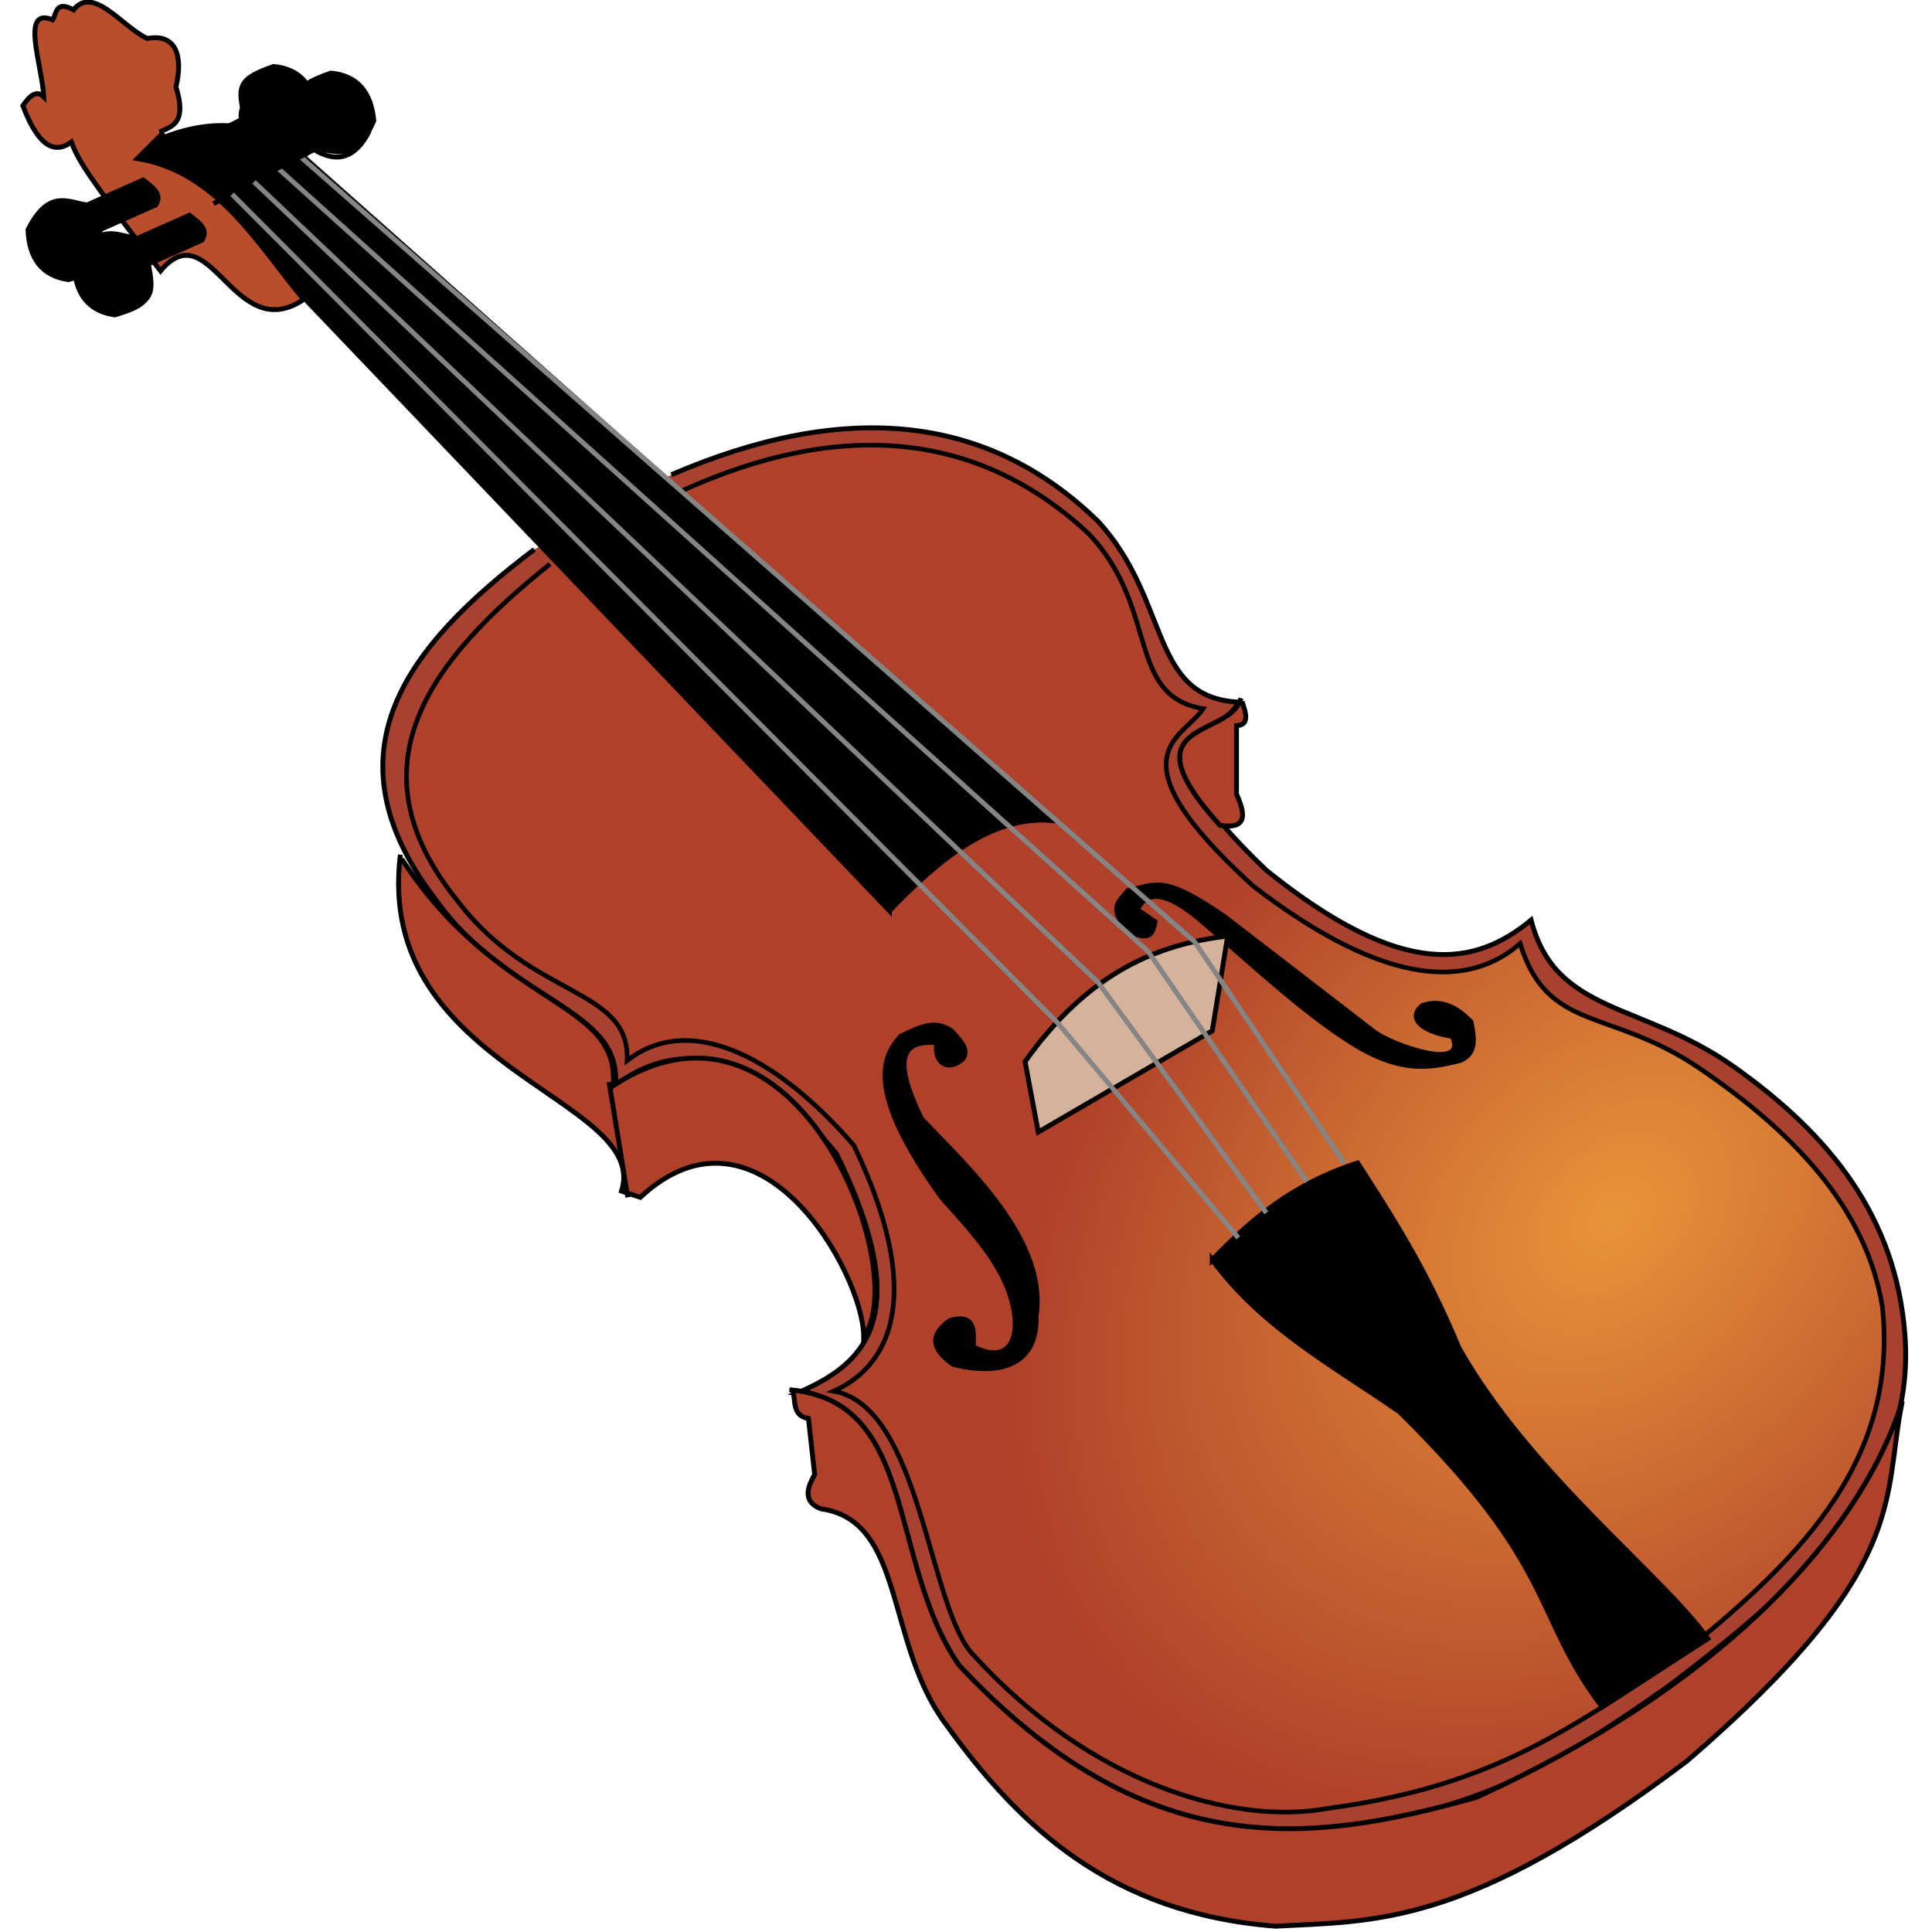 <?xml version="1.0" encoding="UTF-8" standalone="no"?>
<!-- Created with Inkscape (http://www.inkscape.org/) -->

<svg
   xmlns:dc="http://purl.org/dc/elements/1.1/"
   xmlns:cc="http://creativecommons.org/ns#"
   xmlns:rdf="http://www.w3.org/1999/02/22-rdf-syntax-ns#"
   xmlns:svg="http://www.w3.org/2000/svg"
   xmlns="http://www.w3.org/2000/svg"
   xmlns:xlink="http://www.w3.org/1999/xlink"
   xmlns:sodipodi="http://sodipodi.sourceforge.net/DTD/sodipodi-0.dtd"
   xmlns:inkscape="http://www.inkscape.org/namespaces/inkscape"
   height="128"
   width="128"
   id="svg7931"
   sodipodi:version="0.32"
   inkscape:version="0.92.2 (5c3e80d, 2017-08-06)"
   version="1.0"
   sodipodi:docname="violin.svg"
   inkscape:output_extension="org.inkscape.output.svg.inkscape">
  <defs
     id="defs7933">
    <radialGradient
       inkscape:collect="always"
       xlink:href="#linearGradient11085"
       id="radialGradient11091"
       cx="1049.405"
       cy="260.333"
       fx="1049.405"
       fy="260.333"
       r="151.548"
       gradientTransform="matrix(-0.481,-0.481,0.654,-0.654,716.802,973.825)"
       gradientUnits="userSpaceOnUse" />
    <linearGradient
       inkscape:collect="always"
       id="linearGradient11085">
      <stop
         style="stop-color:#e8943a;stop-opacity:1"
         offset="0"
         id="stop11087" />
      <stop
         style="stop-color:#af412a;stop-opacity:1"
         offset="1"
         id="stop11089" />
    </linearGradient>
  </defs>
  <sodipodi:namedview
     id="base"
     pagecolor="#ffffff"
     bordercolor="#666666"
     borderopacity="1.0"
     inkscape:pageopacity="0.0"
     inkscape:pageshadow="2"
     inkscape:cx="50.764527"
     inkscape:cy="-3.0508181"
     inkscape:zoom="1.1101576"
     inkscape:document-units="px"
     inkscape:current-layer="svg7931"
     width="500px"
     height="500px"
     inkscape:window-width="1920"
     inkscape:window-height="1025"
     inkscape:window-x="-8"
     inkscape:window-y="-8"
     showgrid="false"
     borderlayer="false"
     inkscape:window-maximized="1"
     fit-margin-top="0"
     fit-margin-left="0"
     fit-margin-right="0"
     fit-margin-bottom="0" />
  <g
     transform="matrix(0.324,0,0,0.324,-17.017,-16.223)"
     style="display:inline"
     id="g1144">
    <path
       sodipodi:nodetypes="ccccccccscccccccc"
       id="path8016"
       d="m 161.783,162.42 c -26.163,19.772 -43.027,41.468 -20.382,71.338 15.112,21.35 38.419,22.332 36.943,38.217 13.451,-9.939 28.376,-6.61 45.223,14.013 16.757,34.179 5.118,43.345 -8.28,49.045 18.97,3.483 17.237,25.259 31.847,54.14 24.247,28.519 53.035,39.274 73.885,35.669 34.646,-4.29 50.262,-14.292 72.611,-29.936 26.978,-20.434 50.777,-41.377 48.408,-71.975 -1.856,-23.972 -15.245,-40.785 -35.032,-54.777 -18.757,-13.219 -36.403,-10.594 -41.401,-29.936 -11.351,9.325 -25.956,12.467 -54.14,-10.191 -30.016,-28.714 -9.141,-26.593 -5.732,-34.395 -18.246,-0.92 -13.832,-20.794 -28.662,-36.943 -22.979,-22.381 -52.394,-24.535 -87.261,-9.554 v 0 0"
       style="opacity:1;fill:#a8412e;fill-opacity:1;fill-rule:evenodd;stroke:#000000;stroke-width:1px;stroke-linecap:butt;stroke-linejoin:miter;stroke-opacity:1"
       inkscape:connector-curvature="0" />
    <path
       style="opacity:1;fill:url(#radialGradient11091);fill-opacity:1;fill-rule:evenodd;stroke:#000000;stroke-width:0.943px;stroke-linecap:butt;stroke-linejoin:miter;stroke-opacity:1"
       d="m 164.983,165.413 c -23.624,18.915 -41.603,40.845 -18.877,68.898 15.234,20.06 35.272,17.608 34.655,32.639 12.157,-9.511 29.527,-2.03 46.357,17.327 14.218,29.629 8.184,44.763 -4.128,50.265 17.993,3.134 19.332,44.757 28.728,54.108 23.848,26.125 53.011,34.777 72.428,31.193 32.346,-4.348 47.808,-15.211 70.597,-30.191 24.358,-19.548 46.065,-39.708 42.709,-72.273 -3.26,-20.271 -18.29,-35.898 -37.561,-48.962 -18.266,-12.341 -30.897,-7.162 -36.532,-25.409 -10.213,8.913 -26.969,9.459 -54.55,-11.728 -29.596,-26.898 -14.338,-30.163 -10.239,-36.295 -15.915,-2.627 -8.91,-20.819 -23.628,-35.963 -22.677,-20.968 -50.762,-23.13 -82.797,-8.672"
       id="path8030"
       sodipodi:nodetypes="ccccccccccccccc"
       inkscape:connector-curvature="0" />
    <path
       sodipodi:nodetypes="ccccccc"
       id="path8050"
       d="M 234.395,236.306 98.089,93.631 C 89.4,84.262 82.583,80.503 73.885,84.713 90.021,73.673 103.609,72.824 114.65,82.166 l 74.546,66.159 78.32,69.509 c -12.057,-0.961 -22.747,7.654 -33.121,18.471 z"
       style="fill:#000000;fill-opacity:1;fill-rule:evenodd;stroke:#000000;stroke-width:1px;stroke-linecap:butt;stroke-linejoin:miter;stroke-opacity:1"
       inkscape:connector-curvature="0" />
    <path
       sodipodi:nodetypes="ccccccc"
       id="path8052"
       d="m 94.268,98.726 -11.465,5.096 c 1.404,6.678 0.778,8.094 -6.369,10.191 -5.374,-0.783 -8.043,-4.271 -8.28,-10.191 4.318,-8.614 8.367,-5.494 12.102,-5.096 l 11.465,-5.096 c 1.801,1.461 4.017,2.817 2.548,5.096 z"
       style="fill:none;fill-rule:evenodd;stroke:#000000;stroke-width:1px;stroke-linecap:butt;stroke-linejoin:miter;stroke-opacity:1"
       inkscape:connector-curvature="0" />
    <path
       sodipodi:nodetypes="ccccccc"
       id="path8120"
       d="m 108.093,77.537 5.63,-3.378 c -1.763,-5.226 1.101,-7.752 6.531,-8.783 6.145,0.31 8.106,4.805 7.657,11.71 -2.68,5.145 -6.404,6.637 -11.485,3.378 l -2.477,0.901 0.45,0.45"
       style="fill:none;fill-rule:evenodd;stroke:#000000;stroke-width:1px;stroke-linecap:butt;stroke-linejoin:miter;stroke-opacity:1"
       inkscape:connector-curvature="0" />
    <path
       sodipodi:nodetypes="cc"
       id="path8122"
       d="m 102.013,75.286 c -1.273,-4.5 3.543,-9.443 11.26,-6.531"
       style="fill:none;fill-rule:evenodd;stroke:#000000;stroke-width:1px;stroke-linecap:butt;stroke-linejoin:miter;stroke-opacity:1"
       inkscape:connector-curvature="0" />
    <path
       sodipodi:nodetypes="ccccccccccccccc"
       d="m 85.573,77.537 -4.954,4.954 c 16.316,2.634 24.812,17.838 34.004,28.825 -14.362,9.601 -19.017,-18.086 -29.275,-5.855 L 75.102,92.062 c -2.181,-3.427 -6.356,-8.365 -7.994,-12.949 -3.94,2.937 -7.169,-0.168 -9.909,-7.431 1.426,-2.135 2.852,-3.254 4.279,-1.802 -0.318,-6.456 -4.912,-18.503 1.802,-15.764 0.863,-1.351 0.628,-4.021 4.279,-2.027 4.018,-5.13 10.005,3.524 15.088,5.855 5.623,-1.062 7.432,3.17 5.855,9.909 2.142,6.9 -0.377,7.973 -2.928,9.008 l 0.225,1.126 h -0.225"
       style="fill:#b84e2c;fill-opacity:1;fill-rule:evenodd;stroke:#000000;stroke-width:1px;stroke-linecap:butt;stroke-linejoin:miter;stroke-opacity:1"
       id="path8124"
       inkscape:connector-curvature="0" />
    <path
       sodipodi:nodetypes="cccccccccccc"
       id="path8130"
       d="m 244.109,263.322 c -9.369,-0.989 -7.471,6.635 -3.153,15.538 9.986,10.425 25.746,25.049 23.42,40.31 0.369,9.021 -6.048,12.566 -16.889,9.909 -3.037,-2.076 -6.054,-5.299 -0.676,-9.008 5.164,-1.396 4.842,2.11 4.729,5.405 7.157,3.651 9.737,-1.414 8.107,-8.557 -2.012,-8.542 -8.616,-15.245 -14.638,-22.069 -15.839,-22.019 -11.805,-28.91 -8.332,-32.878 3.453,-1.626 6.906,-3.57 10.359,-1.126 2.261,2.329 3.704,4.116 2.252,5.855 -3.13,2.635 -5.866,0.429 -5.179,-3.378 z"
       style="fill:#000000;fill-opacity:1;fill-rule:evenodd;stroke:#000000;stroke-width:1px;stroke-linecap:butt;stroke-linejoin:miter;stroke-opacity:1"
       inkscape:connector-curvature="0" />
    <path
       sodipodi:nodetypes="ccccccccccccc"
       id="path8132"
       d="m 349.5,261.971 c 3.352,7.537 -12.609,1.711 -15.989,-0.901 l -30.401,-23.42 c -12.788,-8.848 -14.064,-6.701 -20.042,-5.405 -1.448,2.051 -4.373,3.431 0.45,8.332 4.515,2.113 4.746,-0.058 5.179,-2.027 l -3.603,-2.477 c 2.75,-5.833 9.424,-0.812 13.061,2.252 11.006,9.439 22.208,20.051 32.653,26.122 9.088,5.101 14.701,3.831 20.267,2.477 3.497,-1.45 2.854,-4.675 2.252,-7.882 -2.797,-2.897 -5.917,-4.664 -9.909,-3.378 -3.401,2.697 0.249,5.485 6.08,6.305 z"
       style="fill:#000000;fill-opacity:1;fill-rule:evenodd;stroke:#000000;stroke-width:1px;stroke-linecap:butt;stroke-linejoin:miter;stroke-opacity:1"
       inkscape:connector-curvature="0" />
    <path
       sodipodi:nodetypes="ccccc"
       id="path8134"
       d="m 264.827,281.563 -2.702,-14.412 c 13.11,-18.387 27.133,-23.988 41.436,-25.672 l -3.153,19.367 z"
       style="fill:#d5b29b;fill-opacity:1;fill-rule:evenodd;stroke:#000000;stroke-width:1px;stroke-linecap:butt;stroke-linejoin:miter;stroke-opacity:1"
       inkscape:connector-curvature="0" />
    <path
       sodipodi:nodetypes="ccccccc"
       id="path8136"
       d="m 300.408,307.685 c 7.643,-7.965 16.149,-15.412 29.726,-19.817 6.906,10.793 13.812,21.217 20.718,37.832 14.431,25.635 41.781,46.599 50.894,59.451 l -21.619,13.962 c -14.339,-19.028 -9.077,-28.521 -41.436,-60.352 -13.497,-9.378 -28.155,-17.207 -38.283,-31.077 z"
       style="fill:#000000;fill-opacity:1;fill-rule:evenodd;stroke:#000000;stroke-width:1px;stroke-linecap:butt;stroke-linejoin:miter;stroke-opacity:1"
       inkscape:connector-curvature="0" />
    <path
       sodipodi:nodetypes="cc"
       id="path8138"
       d="m 304.011,310.838 c 9.308,-10.25 18.616,-15.985 27.924,-20.267"
       style="fill:none;fill-rule:evenodd;stroke:#000000;stroke-width:1px;stroke-linecap:butt;stroke-linejoin:miter;stroke-opacity:1"
       inkscape:connector-curvature="0" />
    <path
       id="path8140"
       d="M 96.178,91.72 115.287,81.529"
       style="fill:none;fill-rule:evenodd;stroke:#000000;stroke-width:1px;stroke-linecap:butt;stroke-linejoin:miter;stroke-opacity:1"
       inkscape:connector-curvature="0" />
    <path
       id="path8142"
       d="M 305.732,303.185 268.79,259.236 100,89.809 v 0"
       style="fill:none;fill-rule:evenodd;stroke:#858585;stroke-width:1px;stroke-linecap:butt;stroke-linejoin:miter;stroke-opacity:1"
       inkscape:connector-curvature="0" />
    <path
       id="path8144"
       d="M 311.465,298.089 277.07,250.955 104.459,87.261"
       style="fill:none;fill-rule:evenodd;stroke:#858585;stroke-width:1px;stroke-linecap:butt;stroke-linejoin:miter;stroke-opacity:1"
       inkscape:connector-curvature="0" />
    <path
       id="path8146"
       d="M 319.745,291.72 287.261,244.586 108.917,84.076 v 0 h 1.274"
       style="fill:none;fill-rule:evenodd;stroke:#858585;stroke-width:1px;stroke-linecap:butt;stroke-linejoin:miter;stroke-opacity:1"
       inkscape:connector-curvature="0" />
    <path
       id="path8148"
       d="M 327.389,287.898 296.815,242.675 114.013,82.166 v 0"
       style="fill:none;fill-rule:evenodd;stroke:#858585;stroke-width:1px;stroke-linecap:butt;stroke-linejoin:miter;stroke-opacity:1"
       inkscape:connector-curvature="0" />
    <g
       transform="translate(9.1120896e-8,-5.5839769e-6)"
       id="g15943">
      <path
         sodipodi:nodetypes="cccccc"
         d="m 134.395,224.841 c -5.477,43.949 51.283,49.682 45.223,68.79 l 3.822,1.274 c 24.3,-22.515 45.683,15.558 45.702,28.549 10.022,-13.911 -13.961,-75.873 -51.238,-51.349 1.528,-17.697 -23.024,-15.535 -43.237,-46.39"
         style="fill:#af412a;fill-opacity:1;fill-rule:evenodd;stroke:#000000;stroke-width:1px;stroke-linecap:butt;stroke-linejoin:miter;stroke-opacity:1"
         id="path8150"
         inkscape:connector-curvature="0" />
    </g>
    <path
       sodipodi:nodetypes="ccccccccccc"
       d="m 213.934,334.258 c 26.368,2.234 20.043,35.039 34.68,56.298 38.097,40.657 71.569,36.701 105.841,27.023 47.21,-21.457 77.916,-51.865 87.048,-80.972 -4.136,20.23 1.955,33.944 -44.05,73.584 -45.108,34.03 -63.635,32.617 -84.076,33.758 -33.705,-2.601 -52.318,-20.294 -67.516,-41.401 -12.313,-16.562 -8.227,-41.56 -25.478,-43.949 -4.153,-1.595 -2.41,-4.983 -1.274,-7.006 l -1.274,-11.465 c -3.346,-0.54 -2.586,-3.544 -3.185,-5.732"
       style="fill:#af412a;fill-opacity:1;fill-rule:evenodd;stroke:#000000;stroke-width:1px;stroke-linecap:butt;stroke-linejoin:miter;stroke-opacity:1"
       id="path8152"
       inkscape:connector-curvature="0" />
    <path
       sodipodi:nodetypes="ccccc"
       d="m 306.488,193.512 c 0.885,2.492 1.528,4.822 -1.126,4.954 v 13.962 c 1.826,4.101 2.333,7.278 -3.378,6.418 -19.883,-21.966 2.264,-17.666 4.279,-26.01"
       style="fill:#af412a;fill-opacity:1;fill-rule:evenodd;stroke:#000000;stroke-width:1px;stroke-linecap:butt;stroke-linejoin:miter;stroke-opacity:1"
       id="path8128"
       inkscape:connector-curvature="0" />
    <path
       style="opacity:1;fill:#000000;fill-opacity:1;fill-rule:evenodd;stroke:#000000;stroke-width:1px;stroke-linecap:butt;stroke-linejoin:miter;stroke-opacity:1"
       d="m 103.136,81.187 11.191,-5.671 c -1.742,-6.598 -1.189,-8.044 5.844,-10.501 5.407,0.509 8.249,3.857 8.787,9.757 -3.874,8.822 -8.078,5.912 -11.827,5.704 l -11.191,5.671 c -1.873,-1.367 -4.155,-2.61 -2.803,-4.96 z"
       id="path16989"
       sodipodi:nodetypes="ccccccc"
       inkscape:connector-curvature="0" />
    <path
       sodipodi:nodetypes="ccccccc"
       id="path16987"
       d="m 91.426,79.836 11.191,-5.671 c -1.742,-6.598 -1.189,-8.044 5.844,-10.501 5.407,0.509 8.249,3.857 8.787,9.757 -3.874,8.822 -8.078,5.912 -11.827,5.704 l -11.191,5.671 c -1.873,-1.367 -4.155,-2.61 -2.803,-4.96 z"
       style="opacity:1;fill:#000000;fill-opacity:1;fill-rule:evenodd;stroke:#000000;stroke-width:1px;stroke-linecap:butt;stroke-linejoin:miter;stroke-opacity:1"
       inkscape:connector-curvature="0" />
    <path
       id="path16007"
       d="m 177.07,271.338 3.822,23.567 v 0"
       style="fill:none;fill-rule:evenodd;stroke:#000000;stroke-width:1px;stroke-linecap:butt;stroke-linejoin:miter;stroke-opacity:1"
       inkscape:connector-curvature="0" />
    <path
       inkscape:connector-curvature="0"
       sodipodi:nodetypes="ccccccc"
       id="path8093"
       d="m 93.817,99.177 -11.465,5.096 c 1.404,6.678 0.778,8.094 -6.369,10.191 -5.374,-0.783 -8.043,-4.271 -8.28,-10.191 4.318,-8.614 8.367,-5.494 12.102,-5.096 l 11.465,-5.096 c 1.801,1.461 4.017,2.817 2.548,5.096 z"
       style="opacity:1;fill:#000000;fill-opacity:1;fill-rule:evenodd;stroke:#000000;stroke-width:1px;stroke-linecap:butt;stroke-linejoin:miter;stroke-opacity:1" />
    <path
       inkscape:connector-curvature="0"
       style="opacity:1;fill:#000000;fill-opacity:1;fill-rule:evenodd;stroke:#000000;stroke-width:1px;stroke-linecap:butt;stroke-linejoin:miter;stroke-opacity:1"
       d="m 84.359,91.97 -11.465,5.096 c 1.404,6.678 0.778,8.094 -6.369,10.191 -5.374,-0.783 -8.043,-4.271 -8.28,-10.191 4.318,-8.614 8.367,-5.494 12.102,-5.096 l 11.465,-5.096 c 1.801,1.461 4.017,2.817 2.548,5.096 z"
       id="path8054"
       sodipodi:nodetypes="ccccccc" />
  </g>
</svg>
